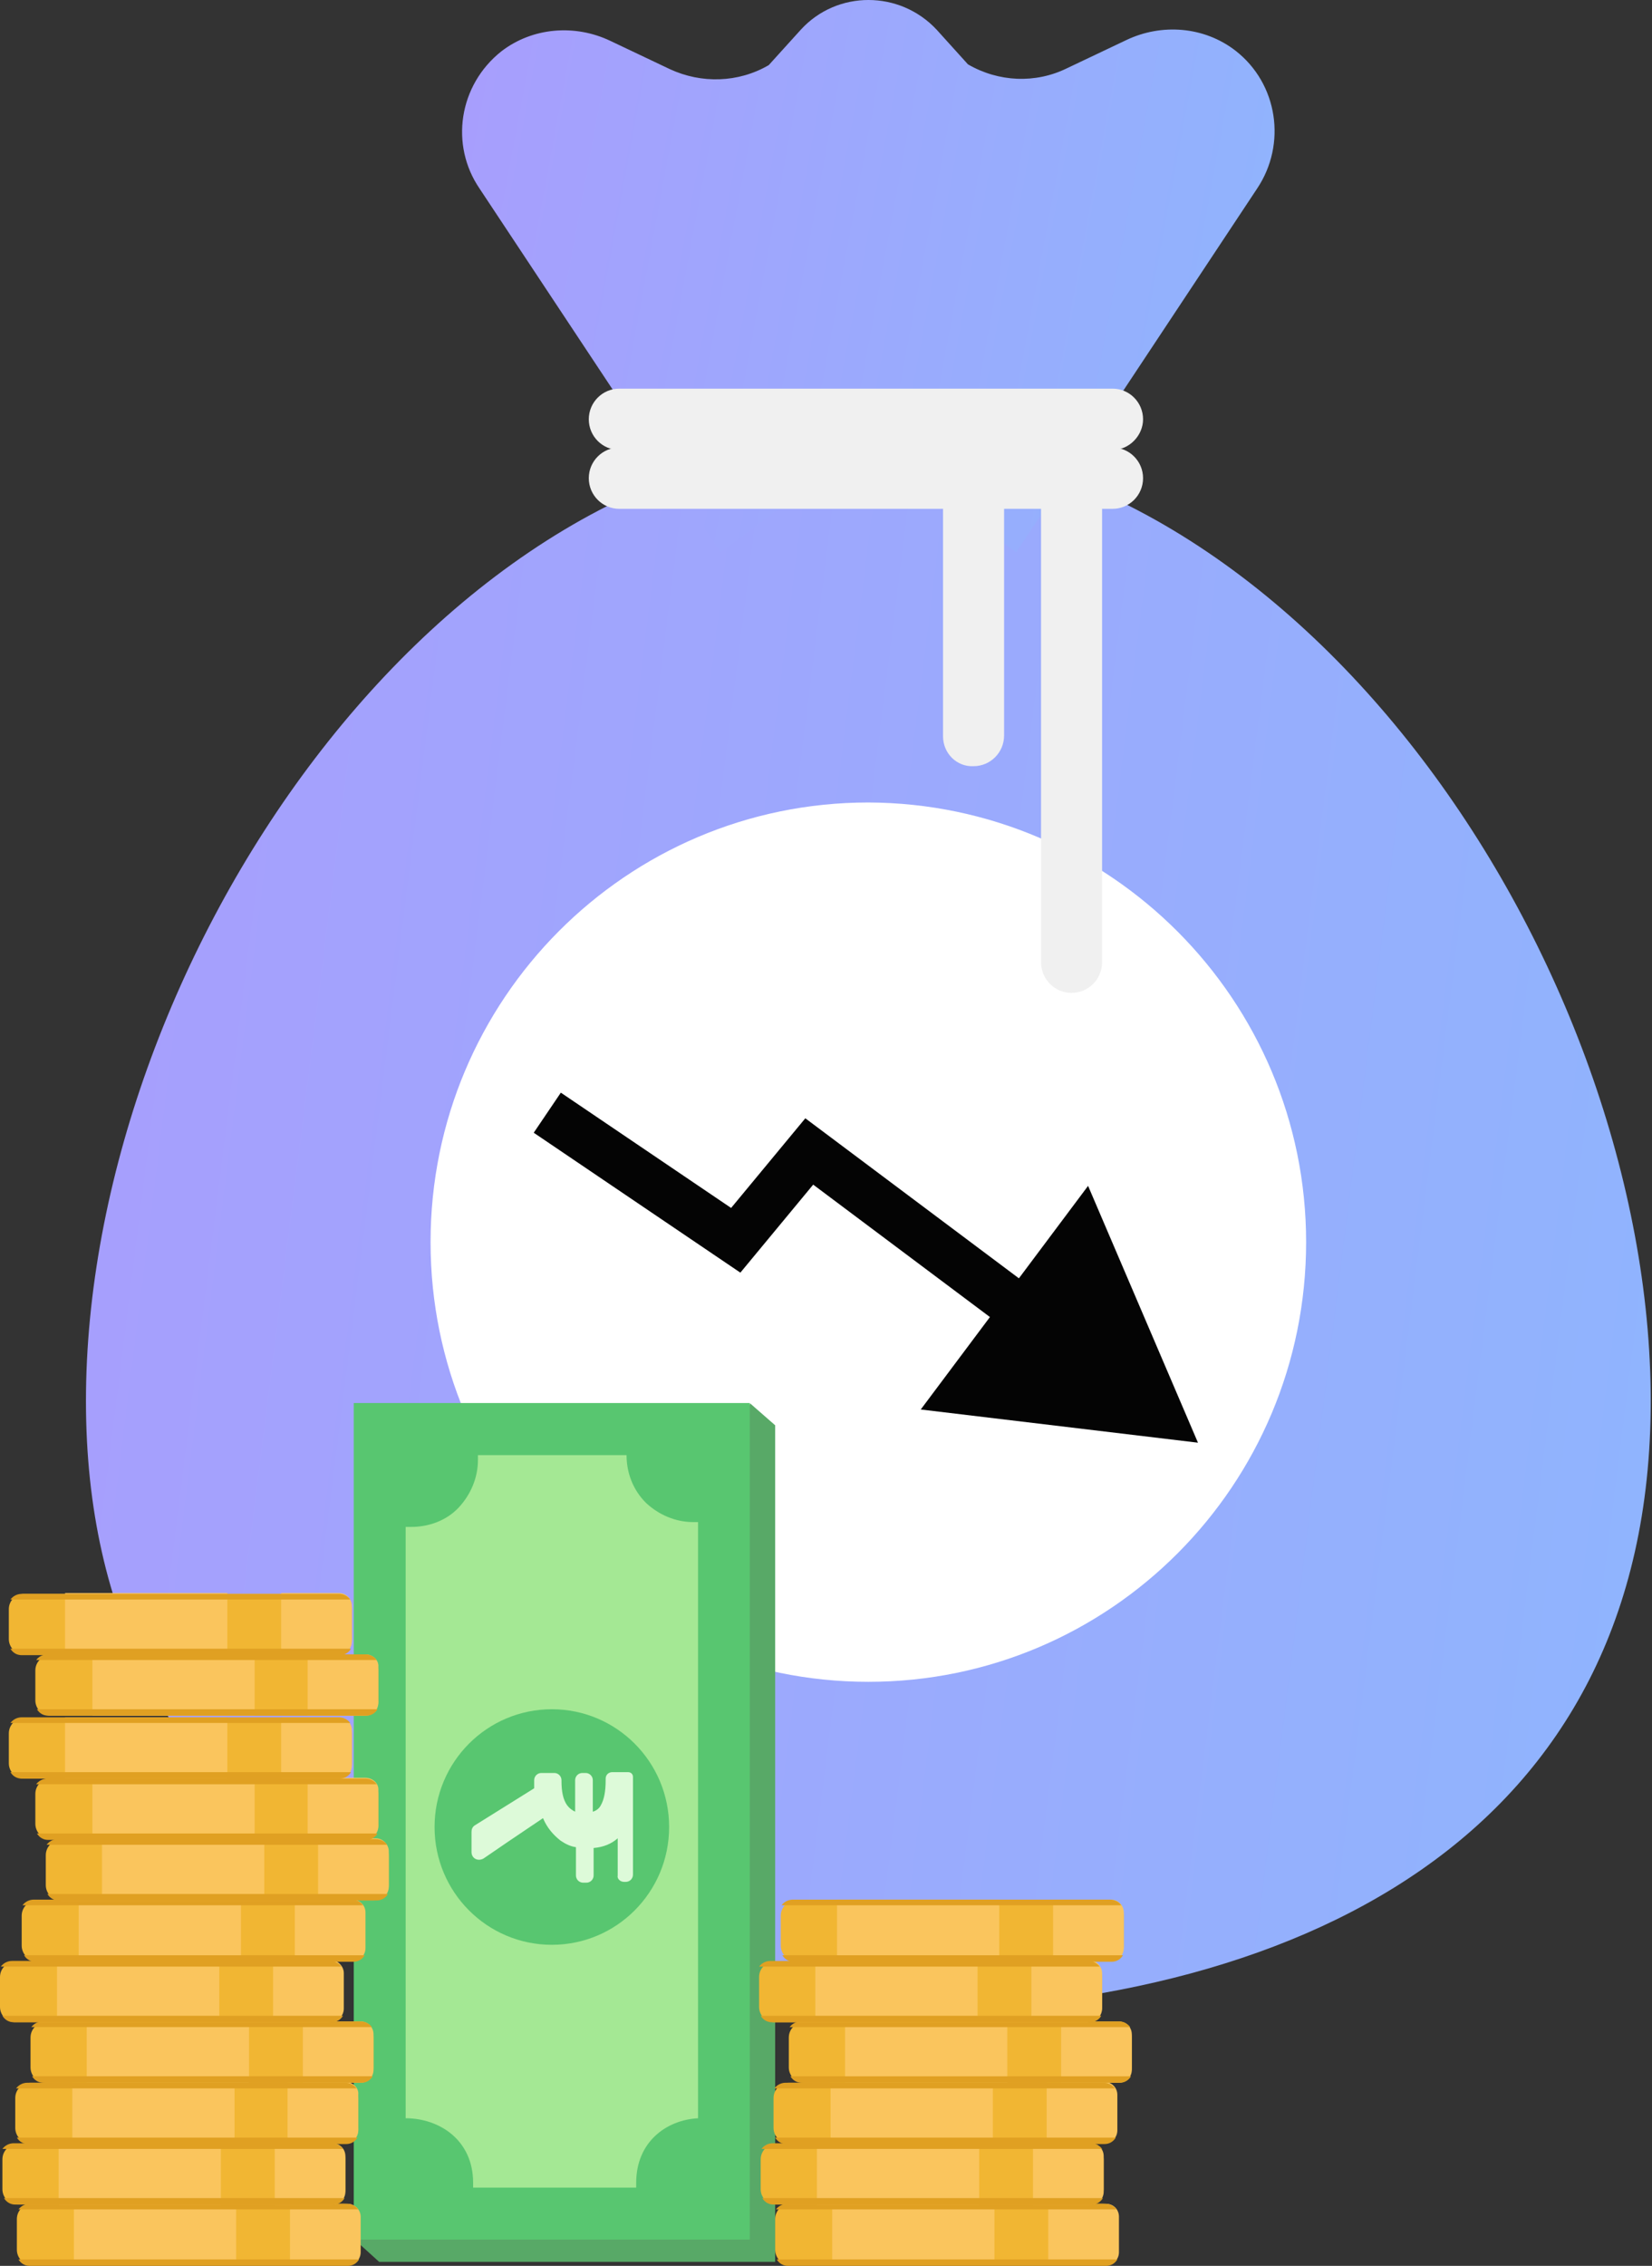 <svg width="205" height="281" viewBox="0 0 205 281" fill="none" xmlns="http://www.w3.org/2000/svg">
<rect x="0" y="0" width="205" height="281" fill="#333333" stroke="none"/>
<path d="M204.841 173.752C204.841 227.576 161.381 249.586 107.753 249.586C54.126 249.586 10.666 227.576 10.666 173.752C10.666 119.928 54.126 54.699 107.753 54.699C161.381 54.699 204.841 119.928 204.841 173.752Z" fill="url(#paint0_linear)"/>
<path d="M162.079 154.044C162.079 184.157 137.757 208.568 107.753 208.568C77.75 208.568 53.428 184.157 53.428 154.044C53.428 123.93 77.75 99.519 107.753 99.519C137.757 99.62 162.079 124.03 162.079 154.044Z" fill="white"/>
<path d="M153.307 6.278C149.419 3.276 144.136 2.876 139.75 4.977L132.374 8.479C128.487 10.38 123.901 10.18 120.114 7.979L116.226 3.677C111.641 -1.226 103.866 -1.226 99.38 3.677L95.393 8.079C91.605 10.28 87.02 10.38 83.133 8.579L75.756 5.077C71.37 2.976 66.087 3.377 62.2 6.378C56.917 10.58 55.82 17.983 59.509 23.385L89.412 68.506L107.753 54.8L126.094 68.506L155.998 23.385C159.686 17.883 158.59 10.38 153.307 6.278Z" fill="url(#paint1_linear)"/>
<path d="M138.056 63.103H76.853C74.76 63.103 73.065 61.403 73.065 59.302C73.065 57.201 74.76 55.5 76.853 55.5H138.056C140.149 55.5 141.844 57.201 141.844 59.302C141.844 61.403 140.149 63.103 138.056 63.103Z" fill="#F0F0F0"/>
<path d="M138.056 55.801H76.853C74.76 55.801 73.065 54.1 73.065 51.999C73.065 49.898 74.76 48.197 76.853 48.197H138.056C140.149 48.197 141.844 49.898 141.844 51.999C141.844 54 140.149 55.801 138.056 55.801Z" fill="#F0F0F0"/>
<path d="M129.184 119.329V57.901C129.184 55.8 130.879 54.1 132.972 54.1C135.066 54.1 136.76 55.8 136.76 57.901V119.329C136.76 121.43 135.066 123.13 132.972 123.13C130.879 123.13 129.184 121.43 129.184 119.329Z" fill="#F0F0F0"/>
<path d="M117.024 91.315V55.399C117.024 53.298 118.718 51.598 120.811 51.598C122.905 51.598 124.599 53.298 124.599 55.399V91.215C124.599 93.316 122.905 95.017 120.811 95.017C118.718 95.117 117.024 93.416 117.024 91.315Z" fill="#F0F0F0"/>
<path d="M93.1 174.053L91.805 176.754H47.049V271.196L43.959 277.699L47.049 280.5H96.191V176.754L93.1 174.053Z" fill="#58A967"/>
<path d="M93.04 277.74L93.04 173.994H43.898L43.898 277.74H93.04Z" fill="#58C670"/>
<path d="M78.946 270.695C78.946 265.593 82.734 262.892 86.621 262.692V188.759H86.023C83.83 188.759 81.737 187.858 80.142 186.358C78.547 184.757 77.75 182.656 77.75 180.455H59.309C59.309 180.655 59.309 180.855 59.309 181.055C59.309 183.256 58.412 185.357 56.917 186.958C55.422 188.559 53.229 189.359 51.036 189.359H50.438C50.438 189.359 50.438 189.359 50.338 189.359V262.692C54.525 262.692 58.711 265.393 58.711 270.695C58.711 270.895 58.711 271.096 58.711 271.296H78.946C78.946 271.096 78.946 270.895 78.946 270.695Z" fill="#A4E894"/>
<path d="M68.48 241.182C76.517 241.182 83.033 234.642 83.033 226.575C83.033 218.508 76.517 211.969 68.48 211.969C60.442 211.969 53.926 218.508 53.926 226.575C53.926 234.642 60.442 241.182 68.48 241.182Z" fill="#58C670"/>
<path d="M77.451 233.378H77.65C78.149 233.378 78.547 232.977 78.547 232.477V220.372C78.547 219.972 78.248 219.771 77.949 219.771H75.956C75.557 219.771 75.158 220.072 75.158 220.572V220.772C75.158 222.173 74.959 223.173 74.56 223.873C74.361 224.273 73.962 224.574 73.563 224.674V220.772C73.563 220.272 73.165 219.872 72.666 219.872H72.267C71.769 219.872 71.37 220.272 71.37 220.772V224.674C70.972 224.474 70.673 224.273 70.374 223.873C69.875 223.173 69.676 222.173 69.676 220.872V220.772C69.676 220.272 69.277 219.872 68.779 219.872H67.184C66.685 219.872 66.287 220.272 66.287 220.772V221.772L58.91 226.374C58.611 226.575 58.512 226.875 58.512 227.175V229.676C58.512 230.476 59.309 230.876 60.007 230.476C61.602 229.376 64.094 227.675 67.383 225.474C67.882 226.675 68.679 227.575 69.576 228.275C70.174 228.675 70.772 228.976 71.47 229.076V232.577C71.47 233.077 71.869 233.478 72.367 233.478H72.766C73.264 233.478 73.663 233.077 73.663 232.577V229.176C74.859 229.076 75.856 228.675 76.653 227.975V232.577C76.554 232.977 76.952 233.378 77.451 233.378Z" fill="#DDFAD9"/>
<path d="M42.763 280.9H3.987C2.891 280.9 2.093 280 2.093 278.999V275.198C2.093 274.097 2.99 273.297 3.987 273.297H42.763C43.859 273.297 44.656 274.197 44.656 275.198V278.899C44.756 280 43.859 280.9 42.763 280.9Z" fill="#F1B633"/>
<path d="M43.161 273.297H35.984V280.9H43.161C44.058 280.9 44.756 280.2 44.756 279.3V274.898C44.756 273.997 43.959 273.297 43.161 273.297Z" fill="#FAC55D"/>
<path d="M29.306 273.297H9.171V280.9H29.306V273.297Z" fill="#FAC55D"/>
<path d="M44.457 273.997C44.158 273.597 43.66 273.297 43.062 273.297H3.688C3.09 273.297 2.592 273.597 2.293 273.997H44.457Z" fill="#E0A022"/>
<path d="M2.293 280.199C2.592 280.699 3.09 281 3.688 281H43.161C43.759 281 44.258 280.699 44.557 280.199H2.293Z" fill="#E0A022"/>
<path d="M40.968 273.396H2.193C1.097 273.396 0.299 272.496 0.299 271.495V267.793C0.299 266.693 1.196 265.893 2.193 265.893H40.968C42.065 265.893 42.862 266.793 42.862 267.793V271.495C42.862 272.496 41.965 273.396 40.968 273.396Z" fill="#F1B633"/>
<path d="M41.267 265.793H34.09V273.396H41.267C42.164 273.396 42.862 272.696 42.862 271.796V267.394C42.862 266.493 42.164 265.793 41.267 265.793Z" fill="#FAC55D"/>
<path d="M27.412 265.793H7.277V273.396H27.412V265.793Z" fill="#FAC55D"/>
<path d="M42.563 266.493C42.264 266.093 41.766 265.793 41.168 265.793H1.695C1.097 265.793 0.598 266.093 0.299 266.493H42.563Z" fill="#E0A022"/>
<path d="M0.498 272.596C0.797 273.096 1.296 273.396 1.894 273.396H41.367C41.965 273.396 42.463 273.096 42.763 272.596H0.498Z" fill="#E0A022"/>
<path d="M42.563 265.792H3.788C2.691 265.792 1.894 264.892 1.894 263.892V260.19C1.894 259.089 2.791 258.289 3.788 258.289H42.563C43.66 258.289 44.457 259.189 44.457 260.19V263.892C44.557 264.992 43.66 265.792 42.563 265.792Z" fill="#F1B633"/>
<path d="M42.862 258.189H35.685V265.793H42.862C43.759 265.793 44.457 265.093 44.457 264.192V259.79C44.557 258.89 43.759 258.189 42.862 258.189Z" fill="#FAC55D"/>
<path d="M29.106 258.189H8.971V265.793H29.106V258.189Z" fill="#FAC55D"/>
<path d="M44.258 258.989C43.959 258.589 43.46 258.289 42.862 258.289H3.389C2.791 258.289 2.293 258.589 1.994 258.989H44.258Z" fill="#E0A022"/>
<path d="M2.093 265.092C2.392 265.592 2.891 265.892 3.489 265.892H42.962C43.56 265.892 44.058 265.592 44.357 265.092H2.093Z" fill="#E0A022"/>
<path d="M44.457 258.288H5.682C4.585 258.288 3.788 257.388 3.788 256.388V252.686C3.788 251.586 4.685 250.785 5.682 250.785H44.457C45.553 250.785 46.351 251.686 46.351 252.686V256.388C46.351 257.388 45.553 258.288 44.457 258.288Z" fill="#F1B633"/>
<path d="M44.756 250.686H37.579V258.289H44.756C45.653 258.289 46.351 257.589 46.351 256.688V252.286C46.351 251.386 45.653 250.686 44.756 250.686Z" fill="#FAC55D"/>
<path d="M30.901 250.686H10.765V258.289H30.901V250.686Z" fill="#FAC55D"/>
<path d="M46.152 251.386C45.853 250.986 45.354 250.686 44.756 250.686H5.283C4.685 250.686 4.187 250.986 3.888 251.386H46.152Z" fill="#E0A022"/>
<path d="M3.987 257.488C4.286 257.989 4.785 258.289 5.383 258.289H44.856C45.454 258.289 45.952 257.989 46.251 257.488H3.987Z" fill="#E0A022"/>
<path d="M40.669 250.785H1.894C0.797 250.785 0 249.884 0 248.884V245.182C0 244.082 0.897 243.281 1.894 243.281H40.669C41.766 243.281 42.563 244.182 42.563 245.182V248.884C42.663 249.884 41.766 250.785 40.669 250.785Z" fill="#F1B633"/>
<path d="M41.068 243.082H33.891V250.685H41.068C41.965 250.685 42.663 249.985 42.663 249.085V244.683C42.663 243.882 41.965 243.082 41.068 243.082Z" fill="#FAC55D"/>
<path d="M27.212 243.082H7.077V250.685H27.212V243.082Z" fill="#FAC55D"/>
<path d="M42.364 243.882C42.065 243.482 41.566 243.182 40.968 243.182H1.495C0.897 243.182 0.399 243.482 0.1 243.882H42.364Z" fill="#E0A022"/>
<path d="M0.299 249.984C0.598 250.485 1.097 250.785 1.695 250.785H41.168C41.766 250.785 42.264 250.485 42.563 249.984H0.299Z" fill="#E0A022"/>
<path d="M43.361 243.183H4.585C3.489 243.183 2.691 242.283 2.691 241.282V237.581C2.691 236.48 3.588 235.68 4.585 235.68H43.361C44.457 235.68 45.254 236.58 45.254 237.581V241.282C45.354 242.283 44.457 243.183 43.361 243.183Z" fill="#F1B633"/>
<path d="M43.759 235.58H36.582V243.183H43.759C44.656 243.183 45.354 242.483 45.354 241.583V237.181C45.354 236.28 44.656 235.58 43.759 235.58Z" fill="#FAC55D"/>
<path d="M29.904 235.58H9.769V243.183H29.904V235.58Z" fill="#FAC55D"/>
<path d="M45.055 236.28C44.756 235.88 44.258 235.58 43.66 235.58H4.187C3.588 235.58 3.09 235.88 2.791 236.28H45.055Z" fill="#E0A022"/>
<path d="M2.99 242.482C3.289 242.983 3.788 243.283 4.386 243.283H43.859C44.457 243.283 44.955 242.983 45.254 242.482H2.99Z" fill="#E0A022"/>
<path d="M46.351 235.679H7.576C6.479 235.679 5.682 234.779 5.682 233.778V230.077C5.682 228.976 6.579 228.176 7.576 228.176H46.351C47.447 228.176 48.245 229.076 48.245 230.077V233.778C48.245 234.779 47.348 235.679 46.351 235.679Z" fill="#F1B633"/>
<path d="M46.65 227.977H39.473V235.58H46.65C47.547 235.58 48.245 234.88 48.245 233.979V229.577C48.245 228.777 47.547 227.977 46.65 227.977Z" fill="#FAC55D"/>
<path d="M32.794 227.977H12.659V235.58H32.794V227.977Z" fill="#FAC55D"/>
<path d="M48.045 228.777C47.746 228.376 47.248 228.076 46.65 228.076H7.177C6.579 228.076 6.081 228.376 5.781 228.777H48.045Z" fill="#E0A022"/>
<path d="M5.881 234.879C6.18 235.379 6.679 235.679 7.277 235.679H46.75C47.348 235.679 47.846 235.379 48.145 234.879H5.881Z" fill="#E0A022"/>
<path d="M45.055 228.076H6.28C5.183 228.076 4.386 227.175 4.386 226.175V222.473C4.386 221.373 5.283 220.572 6.28 220.572H45.055C46.151 220.572 46.949 221.473 46.949 222.473V226.175C47.049 227.275 46.151 228.076 45.055 228.076Z" fill="#F1B633"/>
<path d="M45.354 220.473H38.177V228.076H45.354C46.251 228.076 46.949 227.376 46.949 226.475V222.073C47.049 221.173 46.251 220.473 45.354 220.473Z" fill="#FAC55D"/>
<path d="M31.598 220.473H11.463V228.076H31.598V220.473Z" fill="#FAC55D"/>
<path d="M46.75 221.273C46.451 220.872 45.952 220.572 45.354 220.572H5.881C5.283 220.572 4.785 220.872 4.486 221.273H46.75Z" fill="#E0A022"/>
<path d="M4.585 227.375C4.884 227.875 5.383 228.175 5.981 228.175H45.454C46.052 228.175 46.55 227.875 46.849 227.375H4.585Z" fill="#E0A022"/>
<path d="M41.766 220.572H2.99C1.894 220.572 1.096 219.671 1.096 218.671V214.969C1.096 213.869 1.994 213.068 2.99 213.068H41.766C42.862 213.068 43.66 213.969 43.66 214.969V218.671C43.66 219.671 42.862 220.572 41.766 220.572Z" fill="#F1B633"/>
<path d="M42.065 212.969H34.888V220.572H42.065C42.962 220.572 43.66 219.872 43.66 218.971V214.569C43.66 213.669 42.962 212.969 42.065 212.969Z" fill="#FAC55D"/>
<path d="M28.209 212.969H8.074V220.572H28.209V212.969Z" fill="#FAC55D"/>
<path d="M43.46 213.669C43.161 213.269 42.663 212.969 42.065 212.969H2.691C2.093 212.969 1.595 213.269 1.296 213.669H43.46Z" fill="#E0A022"/>
<path d="M1.296 219.771C1.595 220.272 2.093 220.572 2.691 220.572H42.164C42.762 220.572 43.261 220.272 43.56 219.771H1.296Z" fill="#E0A022"/>
<path d="M45.055 212.769H6.28C5.183 212.769 4.386 211.869 4.386 210.868V207.166C4.386 206.066 5.283 205.266 6.28 205.266H45.055C46.151 205.266 46.949 206.166 46.949 207.166V210.868C47.049 211.869 46.151 212.769 45.055 212.769Z" fill="#F1B633"/>
<path d="M45.354 205.166H38.177V212.769H45.354C46.251 212.769 46.949 212.069 46.949 211.169V206.767C47.049 205.866 46.251 205.166 45.354 205.166Z" fill="#FAC55D"/>
<path d="M31.598 205.166H11.463V212.769H31.598V205.166Z" fill="#FAC55D"/>
<path d="M46.75 205.866C46.451 205.466 45.952 205.166 45.354 205.166H5.881C5.283 205.166 4.785 205.466 4.486 205.866H46.75Z" fill="#E0A022"/>
<path d="M4.585 211.969C4.884 212.469 5.383 212.769 5.981 212.769H45.454C46.052 212.769 46.55 212.469 46.849 211.969H4.585Z" fill="#E0A022"/>
<path d="M41.766 205.165H2.99C1.894 205.165 1.096 204.265 1.096 203.265V199.563C1.096 198.462 1.994 197.662 2.99 197.662H41.766C42.862 197.662 43.66 198.563 43.66 199.563V203.265C43.66 204.365 42.862 205.165 41.766 205.165Z" fill="#F1B633"/>
<path d="M42.065 197.562H34.888V205.166H42.065C42.962 205.166 43.66 204.466 43.66 203.565V199.163C43.66 198.263 42.962 197.562 42.065 197.562Z" fill="#FAC55D"/>
<path d="M28.209 197.562H8.074V205.166H28.209V197.562Z" fill="#FAC55D"/>
<path d="M43.46 198.362C43.161 197.962 42.663 197.662 42.065 197.662H2.691C2.093 197.662 1.595 197.962 1.296 198.362H43.46Z" fill="#E0A022"/>
<path d="M1.296 204.465C1.595 204.965 2.093 205.265 2.691 205.265H42.164C42.762 205.265 43.261 204.965 43.56 204.465H1.296Z" fill="#E0A022"/>
<path d="M136.86 280.9H98.085C96.988 280.9 96.191 280 96.191 278.999V275.198C96.191 274.097 97.088 273.297 98.085 273.297H136.86C137.956 273.297 138.754 274.197 138.754 275.198V278.899C138.853 280 137.956 280.9 136.86 280.9Z" fill="#F1B633"/>
<path d="M137.258 273.297H130.082V280.9H137.258C138.156 280.9 138.853 280.2 138.853 279.3V274.898C138.853 273.997 138.156 273.297 137.258 273.297Z" fill="#FAC55D"/>
<path d="M123.403 273.297H103.268V280.9H123.403V273.297Z" fill="#FAC55D"/>
<path d="M138.554 273.997C138.255 273.597 137.757 273.297 137.159 273.297H97.686C97.088 273.297 96.589 273.597 96.29 273.997H138.554Z" fill="#E0A022"/>
<path d="M96.39 280.199C96.689 280.699 97.187 281 97.785 281H137.258C137.857 281 138.355 280.699 138.654 280.199H96.39Z" fill="#E0A022"/>
<path d="M135.066 273.396H96.29C95.194 273.396 94.396 272.496 94.396 271.495V267.793C94.396 266.693 95.293 265.893 96.29 265.893H135.066C136.162 265.893 136.959 266.793 136.959 267.793V271.495C136.959 272.496 136.062 273.396 135.066 273.396Z" fill="#F1B633"/>
<path d="M135.365 265.793H128.188V273.396H135.365C136.262 273.396 136.959 272.696 136.959 271.796V267.394C136.959 266.493 136.262 265.793 135.365 265.793Z" fill="#FAC55D"/>
<path d="M121.509 265.793H101.374V273.396H121.509V265.793Z" fill="#FAC55D"/>
<path d="M136.76 266.493C136.461 266.093 135.963 265.793 135.365 265.793H95.892C95.293 265.793 94.795 266.093 94.496 266.493H136.76Z" fill="#E0A022"/>
<path d="M94.596 272.596C94.895 273.096 95.393 273.396 95.991 273.396H135.464C136.062 273.396 136.561 273.096 136.86 272.596H94.596Z" fill="#E0A022"/>
<path d="M136.66 265.792H97.885C96.789 265.792 95.991 264.892 95.991 263.892V260.19C95.991 259.089 96.888 258.289 97.885 258.289H136.66C137.757 258.289 138.554 259.189 138.554 260.19V263.892C138.654 264.992 137.757 265.792 136.66 265.792Z" fill="#F1B633"/>
<path d="M137.059 258.189H129.882V265.793H137.059C137.956 265.793 138.654 265.093 138.654 264.192V259.79C138.654 258.89 137.956 258.189 137.059 258.189Z" fill="#FAC55D"/>
<path d="M123.204 258.189H103.068V265.793H123.204V258.189Z" fill="#FAC55D"/>
<path d="M138.355 258.989C138.056 258.589 137.557 258.289 136.959 258.289H97.486C96.888 258.289 96.39 258.589 96.091 258.989H138.355Z" fill="#E0A022"/>
<path d="M96.191 265.092C96.49 265.592 96.988 265.892 97.586 265.892H137.059C137.657 265.892 138.156 265.592 138.455 265.092H96.191Z" fill="#E0A022"/>
<path d="M138.554 258.29H99.779C98.683 258.29 97.885 257.39 97.885 256.39V252.688C97.885 251.587 98.782 250.787 99.779 250.787H138.554C139.651 250.787 140.448 251.688 140.448 252.688V256.39C140.448 257.39 139.651 258.29 138.554 258.29Z" fill="#F1B633"/>
<path d="M138.853 250.688H131.676V258.291H138.853C139.75 258.291 140.448 257.591 140.448 256.69V252.288C140.448 251.388 139.75 250.688 138.853 250.688Z" fill="#FAC55D"/>
<path d="M124.998 250.688H104.863V258.291H124.998V250.688Z" fill="#FAC55D"/>
<path d="M140.249 251.388C139.95 250.988 139.451 250.688 138.853 250.688H99.38C98.782 250.688 98.284 250.988 97.985 251.388H140.249Z" fill="#E0A022"/>
<path d="M98.085 257.49C98.383 257.99 98.882 258.291 99.48 258.291H138.953C139.551 258.291 140.05 257.99 140.349 257.49H98.085Z" fill="#E0A022"/>
<path d="M134.866 250.787H96.091C94.995 250.787 94.197 249.886 94.197 248.886V245.184C94.197 244.084 95.094 243.283 96.091 243.283H134.866C135.963 243.283 136.76 244.184 136.76 245.184V248.886C136.76 249.886 135.863 250.787 134.866 250.787Z" fill="#F1B633"/>
<path d="M135.165 243.084H127.988V250.687H135.165C136.062 250.687 136.76 249.987 136.76 249.087V244.685C136.76 243.884 136.062 243.084 135.165 243.084Z" fill="#FAC55D"/>
<path d="M121.31 243.084H101.175V250.687H121.31V243.084Z" fill="#FAC55D"/>
<path d="M136.461 243.884C136.162 243.484 135.664 243.184 135.066 243.184H95.593C94.995 243.184 94.496 243.484 94.197 243.884H136.461Z" fill="#E0A022"/>
<path d="M94.396 249.986C94.695 250.487 95.194 250.787 95.792 250.787H135.265C135.863 250.787 136.361 250.487 136.66 249.986H94.396Z" fill="#E0A022"/>
<path d="M137.557 243.183H98.782C97.686 243.183 96.888 242.283 96.888 241.282V237.581C96.888 236.48 97.785 235.68 98.782 235.68H137.557C138.654 235.68 139.451 236.58 139.451 237.581V241.282C139.451 242.283 138.554 243.183 137.557 243.183Z" fill="#F1B633"/>
<path d="M137.856 235.58H130.68V243.183H137.856C138.754 243.183 139.451 242.483 139.451 241.583V237.181C139.451 236.28 138.754 235.58 137.856 235.58Z" fill="#FAC55D"/>
<path d="M124.001 235.58H103.866V243.183H124.001V235.58Z" fill="#FAC55D"/>
<path d="M139.152 236.28C138.853 235.88 138.355 235.58 137.757 235.58H98.383C97.785 235.58 97.287 235.88 96.988 236.28H139.152Z" fill="#E0A022"/>
<path d="M97.088 242.482C97.387 242.983 97.885 243.283 98.483 243.283H137.956C138.554 243.283 139.053 242.983 139.352 242.482H97.088Z" fill="#E0A022"/>
<path fill-rule="evenodd" clip-rule="evenodd" d="M135.022 147.063L148.658 178.913L114.257 174.796L122.842 163.331L100.911 146.911L91.873 157.825L66.232 140.474L69.595 135.504L90.725 149.802L99.933 138.683L126.438 158.528L135.022 147.063Z" fill="#040404"/>
<defs>
<linearGradient id="paint0_linear" x1="-22.89" y1="-386.842" x2="355.224" y2="-339.351" gradientUnits="userSpaceOnUse">
<stop stop-color="#B294FC"/>
<stop offset="1" stop-color="#86BDFE"/>
</linearGradient>
<linearGradient id="paint1_linear" x1="39.917" y1="-155.208" x2="232.713" y2="-119.438" gradientUnits="userSpaceOnUse">
<stop stop-color="#B294FC"/>
<stop offset="1" stop-color="#86BDFE"/>
</linearGradient>
</defs>
</svg>
